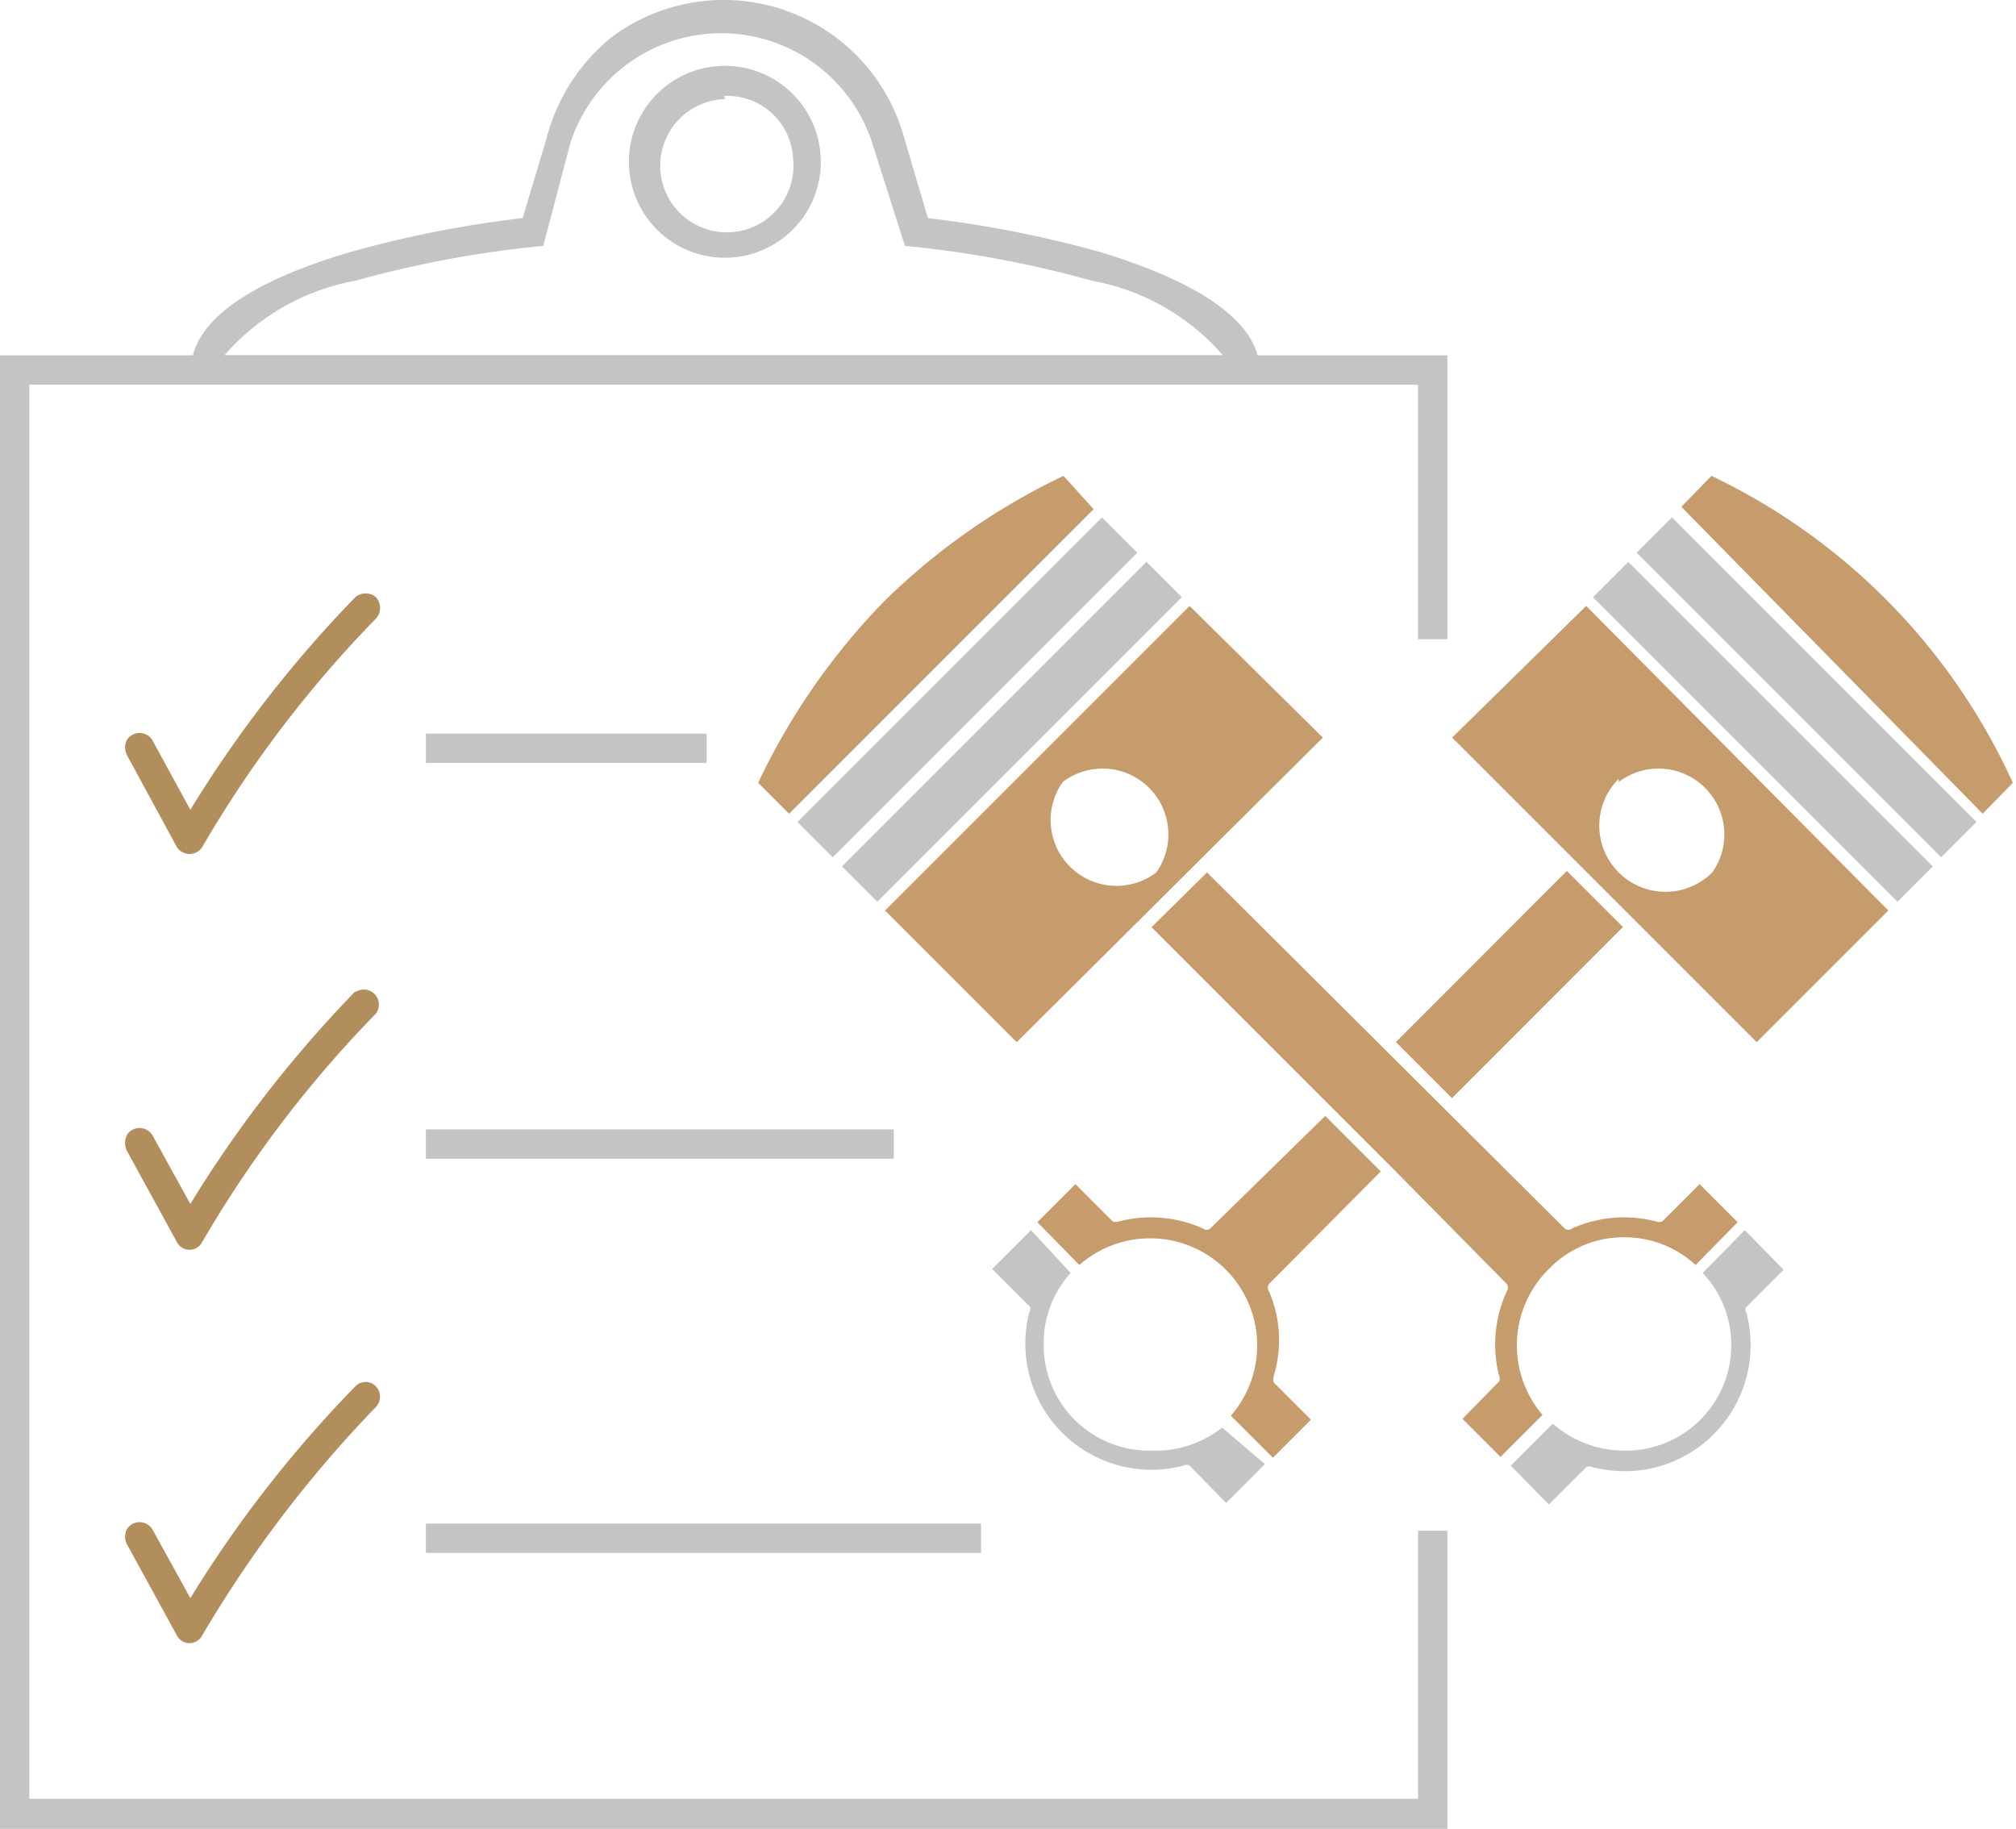 <svg xmlns="http://www.w3.org/2000/svg" viewBox="0 0 25.42 23.06"><defs><style>.cls-1{fill:#c69c6d}.cls-2{fill:#c4c4c4}.cls-3{fill:#b28e5d}</style></defs><g id="Слой_2" data-name="Слой 2"><g id="Слой_10" data-name="Слой 10"><path class="cls-1" d="M15 7.64l-3.84 3.84 1.66 1.66 3.86-3.84zM14.58 11a.83.83 0 01-1.18-1.14.83.83 0 011.18 1.14z"/><path class="cls-2" d="M14.51 18.29a1.33 1.33 0 01-1.35-1.35 1.32 1.32 0 01.34-.89l-.5-.54-.49.49.47.47a.06.06 0 010 .07 1.59 1.59 0 001.94 1.94.08.08 0 01.08 0l.46.47.49-.49-.54-.46a1.36 1.36 0 01-.9.29z"/><path class="cls-1" d="M15.26 15.49a.07.07 0 01-.09 0 1.61 1.61 0 00-1.06-.09.11.11 0 01-.08 0l-.47-.47-.48.48.53.54a1.35 1.35 0 011.91 1.9l.53.53.48-.48-.47-.47a.19.19 0 010-.08 1.55 1.55 0 00-.06-1.07.08.08 0 010-.09l1.41-1.42-.7-.7z"/><path class="cls-2" d="M21.83 16.94a1.33 1.33 0 01-1.35 1.35 1.36 1.36 0 01-.9-.34l-.53.53.48.49.47-.47a.08.08 0 01.08 0 1.83 1.83 0 00.4.05 1.59 1.59 0 001.54-2 .06.06 0 010-.07l.47-.47-.49-.5-.53.54a1.32 1.32 0 01.36.89z"/><path class="cls-1" d="M13.41 6a8.31 8.31 0 00-2.26 1.58 8.44 8.44 0 00-1.59 2.29l.39.39 3.84-3.84z"/><path class="cls-2" transform="rotate(-45 12.203 8.675)" d="M9.49 8.35h5.43v.63H9.49z"/><path class="cls-2" transform="rotate(-45 12.764 9.233)" d="M10.05 8.91h5.43v.63h-5.43z"/><path class="cls-2" transform="rotate(-45 22.23 9.222)" d="M21.91 6.51h.63v5.43h-.63z"/><path class="cls-1" d="M18.31 9.3l1.51 1.51.82.82 1.51 1.51 1.66-1.66L20 7.64zm2.1.56A.83.83 0 0121.59 11a.83.83 0 01-1.18-1.18zm-5.89 1.83l3 3 1.48 1.5a.08.08 0 010 .09 1.61 1.61 0 00-.1 1.06.08.08 0 010 .08l-.46.47.48.48.53-.53a1.35 1.35 0 01.08-1.84 1.31 1.31 0 01.95-.4 1.32 1.32 0 01.9.35l.53-.54-.48-.48-.47.47a.11.11 0 01-.08 0 1.61 1.61 0 00-1.06.09.07.07 0 01-.09 0L15.22 11zM21.58 6l-.38.39 3.8 3.87.38-.39A7.91 7.91 0 0021.58 6z"/><path class="cls-2" transform="rotate(-45 22.783 8.673)" d="M22.47 5.95h.63v5.43h-.63z"/><path class="cls-1" transform="rotate(-45.03 19.038 12.415)" d="M17.51 11.91h3.05v1h-3.05z"/></g><g id="Слой_11" data-name="Слой 11"><path class="cls-2" d="M15.84 4.85H2.41v-.19c0-.58.68-1.09 2-1.48a14 14 0 012.18-.43l.3-1A2.42 2.42 0 017.71.47a2.36 2.36 0 013.68 1.23l.31 1.05a14.25 14.25 0 012.18.43c1.28.39 2 .9 2 1.48zm-13-.37h12.58a2.86 2.86 0 00-1.65-.94 13.62 13.62 0 00-2.36-.44L11 1.81a2 2 0 00-3.81 0L6.85 3.1a13.73 13.73 0 00-2.37.44 2.86 2.86 0 00-1.65.94zm6.3-1.23a1.21 1.21 0 010-2.42 1.21 1.21 0 010 2.42zm0-2A.84.84 0 1010 2a.83.83 0 00-.87-.79zm-3.77 8h3.54v.37H5.37z"/><path class="cls-3" d="M4.48 7.53a15.34 15.34 0 00-2.08 2.68l-.48-.88a.19.19 0 00-.32 0 .21.21 0 000 .19l.63 1.16a.19.19 0 00.32 0A14.69 14.69 0 014.74 7.8a.2.2 0 000-.27.2.2 0 00-.26 0z"/><path class="cls-2" d="M5.37 14.24h5.9v.37h-5.9z"/><path class="cls-3" d="M4.48 12.5a15.34 15.34 0 00-2.08 2.68l-.48-.87a.19.19 0 00-.32 0 .23.23 0 000 .2l.63 1.15a.18.18 0 00.32 0 14.69 14.69 0 012.19-2.88.19.19 0 00-.26-.27z"/><path class="cls-2" d="M5.37 19.21h7v.37h-7z"/><path class="cls-3" d="M4.48 17.48a15.29 15.29 0 00-2.08 2.67l-.48-.87a.19.19 0 00-.32 0 .21.21 0 000 .19l.63 1.15a.18.18 0 00.32 0 15.31 15.31 0 012.19-2.88.19.19 0 000-.26.18.18 0 00-.26 0z"/><path class="cls-2" d="M18.25 8.06V4.48H0v18.58h18.25V19.3h-.37v3.38H.37V4.85h17.51v3.21z"/></g></g></svg>